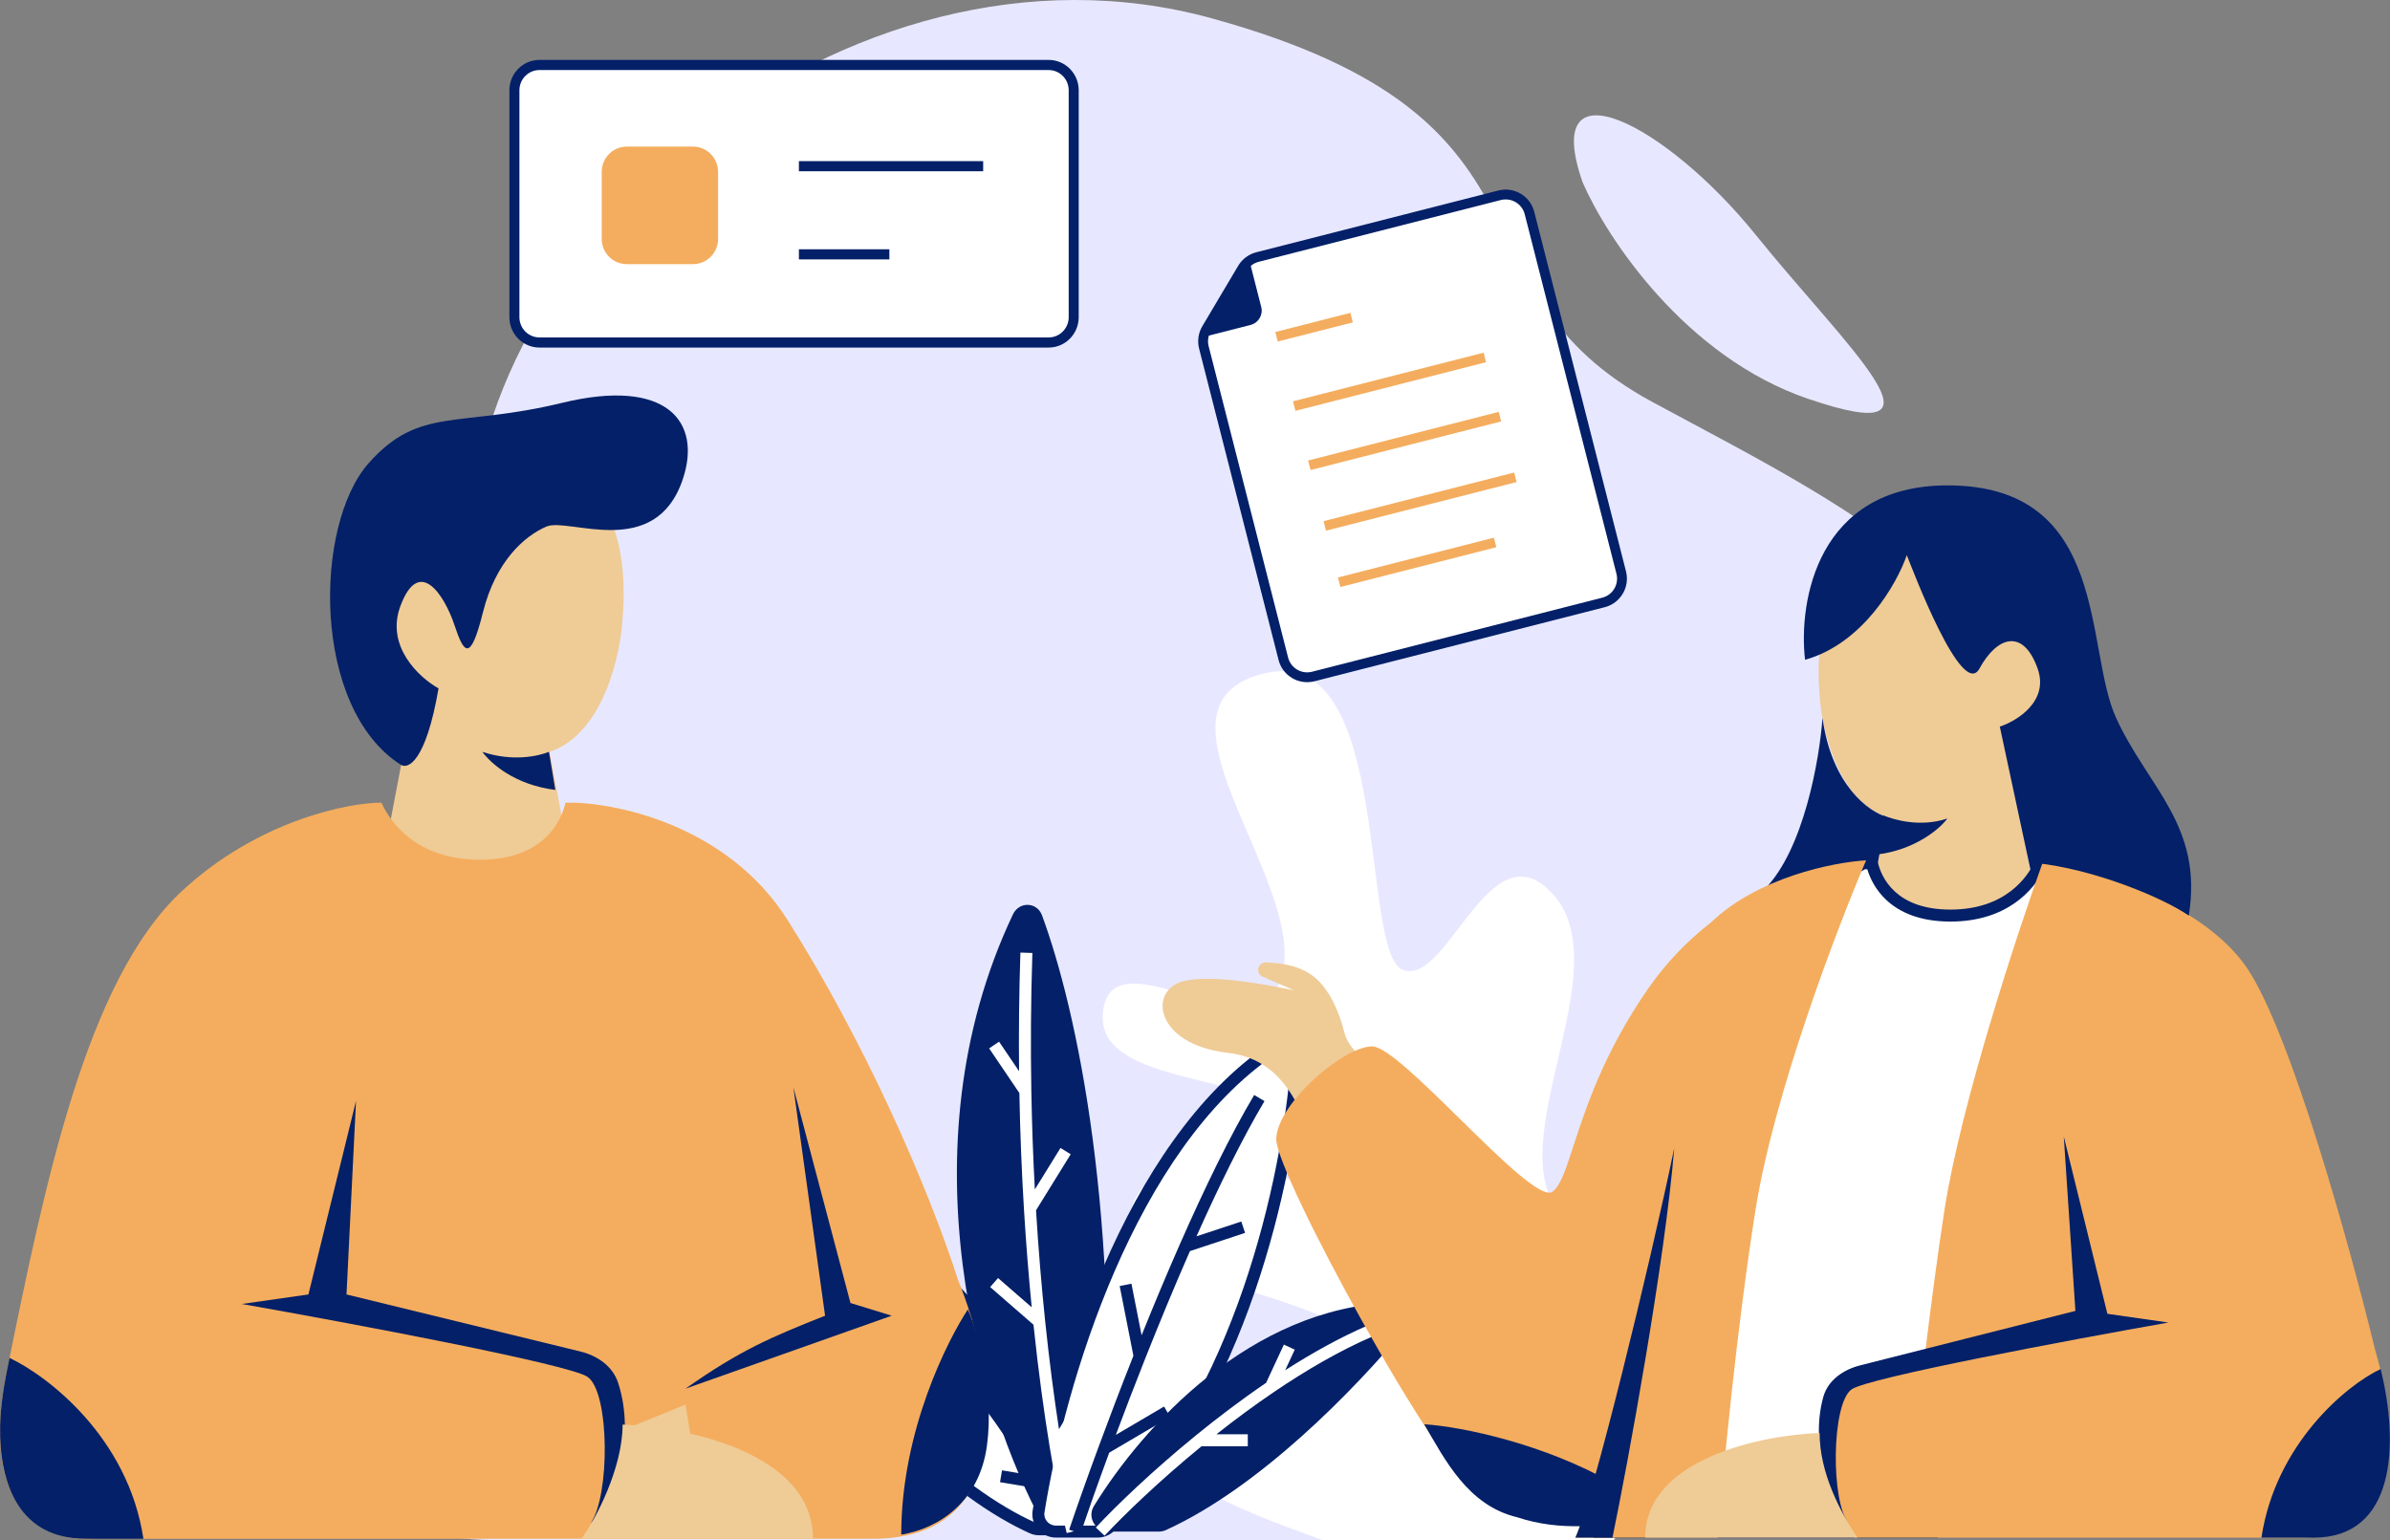 <svg viewBox="0 0 2808 1810" fill="none"
    xmlns="http://www.w3.org/2000/svg">
    <rect x="0" y="0" width="2808" height="1810" fill="#808080" stroke="none"/>
    <g clip-path="url(#clip0_1_2)">
        <path d="M253.477 1420.98C253.477 1544.55 334.887 1663.85 407.521 1742.1C450.879 1788.81 513.809 1809.52 577.541 1809.52H1828.64C2077.57 1809.52 2466.85 1419.22 2471.24 1170.33C2471.8 1139.1 2470.66 1106.38 2467.25 1071.95C2432 716.34 2192.29 607.68 1942.01 472.68C1691.72 337.676 1853.88 140.113 1423.82 21.575C993.75 -96.963 539.011 294.871 553.111 660.36C567.212 1025.86 253.477 1078.54 253.477 1420.98Z" fill="#E7E8FF"/>
        <path d="M2124.73 468.73C1979.39 419.31 1887.34 278.573 1859.48 214.379C1808.61 69.036 1957.59 145.341 2062.96 276.15C2168.33 406.959 2306.4 530.5 2124.73 468.73Z" fill="#E7E8FF"/>
        <path d="M1896.12 1809.52H1553.63C1458.3 1774.28 1331.19 1731.99 1362.96 1650.92C1394.74 1569.86 1553.63 1679.12 1596 1601.58C1638.37 1524.05 1295.88 1513.47 1331.19 1414.79C1366.5 1316.11 1581.88 1442.99 1553.63 1347.83C1525.38 1252.67 1285.29 1287.91 1295.88 1189.23C1306.47 1090.55 1486.54 1252.67 1507.73 1139.89C1528.91 1027.11 1334.72 826.21 1486.54 790.97C1638.37 755.73 1596 1122.26 1648.96 1139.89C1701.93 1157.51 1751.36 967.19 1825.51 1051.78C1899.65 1136.36 1772.54 1326.68 1825.51 1414.79C1878.47 1502.9 1952.62 1175.13 2037.36 1326.68C2105.15 1447.92 1971.45 1699.09 1896.12 1809.52ZM943.71 1432.81C974.08 1639.21 1131.23 1758.49 1212.84 1795.19C1215.46 1796.37 1218.23 1796.91 1221.1 1796.91H1244.1C1257.77 1796.91 1267.85 1784.08 1264.15 1770.92C1201.26 1547.06 1055.41 1444.39 968.01 1412.35C954.57 1407.42 941.63 1418.65 943.71 1432.81Z" fill="white"/>
        <path fill-rule="evenodd" clip-rule="evenodd" d="M965.59 1418.96C957.54 1416.01 949.31 1422.5 950.68 1431.78C980.58 1635.04 1135.51 1752.69 1215.73 1788.77C1217.36 1789.5 1219.13 1789.86 1221.1 1789.86H1244.1C1253.29 1789.86 1259.76 1781.32 1257.37 1772.82C1195.14 1551.32 1051.04 1450.29 965.59 1418.96ZM936.74 1433.83C933.94 1414.8 951.61 1398.83 970.44 1405.74C1059.78 1438.49 1207.38 1542.81 1270.93 1769.01C1275.94 1786.84 1262.25 1803.95 1244.1 1803.95H1221.1C1217.32 1803.95 1213.56 1803.23 1209.95 1801.61C1126.96 1764.29 967.57 1643.37 936.74 1433.83Z" fill="#032068"/>
        <path fill-rule="evenodd" clip-rule="evenodd" d="M1070.22 1551.61C1048.46 1529.23 1028.8 1511.31 1011.56 1495.98L1020.91 1485.46C1041.23 1503.52 1065.1 1525.35 1091.82 1553.83C1111.67 1574.99 1133.07 1599.8 1155.78 1629.47V1599.1H1169.86V1648.28C1189.25 1674.75 1209.51 1704.77 1230.49 1739.04C1240.44 1755.29 1250.56 1772.5 1260.82 1790.74L1248.54 1797.65C1238.94 1780.58 1229.47 1764.42 1220.15 1749.12L1174.93 1741.53L1177.27 1727.64L1210.3 1733.19C1191.95 1703.91 1174.19 1677.93 1157.15 1654.76C1130.84 1619.01 1106.21 1589.92 1083.63 1565.69H1037.91V1551.61H1070.22Z" fill="#032068"/>
        <path d="M1190.08 1074.42C1058.55 1352.27 1152.94 1656.97 1224.38 1788.98C1227.98 1795.64 1234.97 1799.62 1242.54 1799.62H1275.61C1286.71 1799.62 1295.93 1790.91 1296.61 1779.83C1318.15 1429.38 1264.69 1185.04 1224.29 1075.59C1218.37 1059.54 1197.4 1058.96 1190.08 1074.42Z" fill="#032068"/>
        <path d="M1494.76 1232.78C1326.15 1346.66 1244.29 1624.87 1220.2 1775.92C1218.19 1788.51 1228.06 1799.62 1240.81 1799.62H1289.52C1294.98 1799.62 1300.25 1797.51 1304.12 1793.66C1457.99 1640.41 1512.58 1387.46 1523.63 1250.2C1524.92 1234.12 1508.12 1223.76 1494.76 1232.78Z" fill="white"/>
        <path fill-rule="evenodd" clip-rule="evenodd" d="M1516.61 1249.63C1517.46 1239.05 1506.85 1233.11 1498.7 1238.62C1416.02 1294.46 1354.08 1391.05 1309.74 1493.22C1265.47 1595.25 1239.12 1701.97 1227.15 1777.03C1225.85 1785.16 1232.2 1792.57 1240.81 1792.57H1289.52C1293.18 1792.57 1296.64 1791.17 1299.15 1788.67C1375.06 1713.07 1426.72 1612.6 1460.78 1513.64C1494.82 1414.72 1511.13 1317.76 1516.61 1249.63ZM1490.82 1226.95C1509.4 1214.4 1532.38 1229.19 1530.64 1250.76C1525.08 1319.9 1508.57 1418.04 1474.09 1518.22C1439.63 1618.36 1387.05 1721 1309.09 1798.65C1303.85 1803.86 1296.78 1806.66 1289.52 1806.66H1240.81C1223.92 1806.66 1210.52 1791.87 1213.25 1774.81C1225.37 1698.82 1252 1590.92 1296.83 1487.61C1341.59 1384.45 1404.89 1284.99 1490.82 1226.95Z" fill="#032068"/>
        <path d="M1636.45 1530.47C1469.22 1536.73 1343.02 1675.65 1285.27 1769.53C1276.99 1782.99 1287.03 1799.62 1302.84 1799.62H1361.33C1364.26 1799.62 1367.14 1799.02 1369.81 1797.81C1479.53 1747.88 1591.11 1633.4 1650.92 1561.28C1661.53 1548.49 1653.06 1529.84 1636.45 1530.47Z" fill="#032068"/>
        <path fill-rule="evenodd" clip-rule="evenodd" d="M1212.94 1119.73C1211.08 1175.9 1210.8 1230.15 1211.71 1281.95C1212.42 1322.05 1213.85 1360.68 1215.82 1397.58L1245.98 1348.82L1257.96 1356.23L1217.23 1422.07C1220.08 1468.63 1223.78 1512.22 1227.95 1552.31C1232.9 1599.88 1238.53 1642.5 1244.2 1679.26L1270.33 1636.1L1282.38 1643.39L1247.64 1700.78C1254.56 1742.76 1261.37 1775.68 1266.93 1797.91L1253.27 1801.32C1247.48 1778.16 1240.43 1743.96 1233.32 1700.5C1226.71 1660.09 1220.02 1611.64 1214.23 1556.53L1163.35 1512.29L1172.59 1501.66L1212.16 1536.06C1208.63 1500.1 1205.51 1461.52 1203.04 1420.69C1200.43 1377.59 1198.54 1331.99 1197.67 1284.29L1162.14 1231.83L1173.8 1223.94L1197.3 1258.64C1196.84 1213.79 1197.28 1167.22 1198.87 1119.27L1212.94 1119.73Z" fill="white"/>
        <path fill-rule="evenodd" clip-rule="evenodd" d="M1405.75 1452.65C1432.32 1393.19 1459.72 1337.44 1485.63 1293.8L1473.53 1286.61C1445.09 1334.5 1415.08 1396.41 1386.43 1461.48C1370.83 1496.89 1355.62 1533.29 1341.26 1568.94L1329.33 1508.33L1315.51 1511.04L1331.64 1593.01C1316.78 1630.52 1303 1666.76 1290.87 1699.63C1276.78 1737.81 1264.91 1771.48 1256.14 1797.36L1269.48 1801.87C1278.02 1776.66 1289.54 1743.97 1303.21 1706.86L1374.76 1664.78L1367.63 1652.65L1310.97 1685.97C1321.52 1657.72 1333.14 1627.43 1345.49 1596.28C1361.97 1554.75 1379.75 1511.72 1398.06 1470.02L1462.82 1448.63L1458.4 1435.26L1405.75 1452.65Z" fill="#032068"/>
        <path fill-rule="evenodd" clip-rule="evenodd" d="M1612.44 1570.34C1573.8 1587.08 1534.54 1609.97 1497.08 1635.35C1473.48 1651.33 1450.63 1668.29 1429.14 1685.28H1466.03V1699.36H1411.64C1361.85 1740.13 1321.05 1779.5 1297.76 1804.42L1287.47 1794.81C1311.51 1769.08 1353.53 1728.58 1404.68 1686.86C1430.35 1665.92 1458.35 1644.66 1487.56 1624.78L1508.42 1579.88L1521.19 1585.81L1509.96 1609.99C1541.6 1589.73 1574.34 1571.5 1606.84 1557.42L1612.44 1570.34Z" fill="white"/>
        <path d="M474.221 883.42L459.307 961.71L474.221 1043.74C512.747 1048.71 591.292 1058.65 597.257 1058.65C603.223 1058.65 646.969 1021.37 668.097 1002.73L645.726 883.42C708.363 862.54 728.994 770.32 731.479 726.83C746.393 547.86 627.084 525.49 604.714 525.49C582.344 525.49 440.665 525.49 422.023 674.63C407.11 793.94 450.608 863.53 474.221 883.42Z" fill="#EFCB96"/>
        <path d="M112.566 1808.05H697.922H1025.31C1204.27 1808.05 1166.99 1604.72 1125.97 1504.92C1088.69 1389.34 1014.83 1222.69 925.35 1081.02C853.769 967.67 719.05 941.82 664.367 943.07C659.395 965.44 638.268 1010.18 563.7 1010.18C489.133 1010.18 458.063 965.44 448.12 943.07C409.594 943.07 302.713 963.94 213.232 1047.46C101.458 1151.78 52.979 1390.14 8.264 1609.99L8.171 1610.45C-27.622 1786.43 62.854 1813.02 112.566 1808.05Z" fill="#F4AD5E"/>
        <path d="M1058.86 1803.19C1058.86 1680.9 1113.55 1574.52 1137.16 1538.48C1148.35 1564.58 1168.48 1633.18 1159.53 1698.8C1150.58 1764.42 1103.6 1795.74 1058.86 1803.19Z" fill="#032068"/>
        <path d="M820.248 1739.81L805.334 1650.33L723.31 1683.88L820.248 1739.81Z" fill="#EFCB96"/>
        <path d="M362.367 1520.97L418.293 1293.53L407.108 1520.97L681.695 1587.94C701.635 1592.8 719.769 1605.11 726.167 1624.61C747.209 1688.75 723.211 1763.62 694.193 1789.41C716.564 1757.4 716.564 1636.55 690.465 1617.9C669.586 1602.99 410.836 1554.52 284.071 1532.15L362.367 1520.97ZM515.232 808.85C500.318 895.34 479.191 904.54 470.491 898.33C366.097 831.22 368.615 616.8 433.208 544.13C492.862 477.02 537.602 503.12 660.639 473.29C783.676 443.46 824.688 495.66 802.318 562.77C770.115 659.38 668.096 607.51 641.997 618.7C615.898 629.88 582.343 659.71 567.429 719.37C552.516 779.02 545.059 767.83 533.874 734.28C522.689 700.72 492.862 652.25 470.491 711.91C452.595 759.63 492.862 796.42 515.232 808.85Z" fill="#032068"/>
        <path d="M955.18 1808.06C955.18 1706.64 804.802 1676.32 731.477 1673.84C731.477 1724.54 700.407 1784.44 683.008 1808.06H955.18Z" fill="#EFCB96"/>
        <path fill-rule="evenodd" clip-rule="evenodd" d="M0.157 1674.5C-1.341 1746.04 24.023 1808.05 100.669 1808.05H168.491C150.597 1688.76 55.949 1616.68 11.202 1595.54C10.22 1600.36 9.241 1605.18 8.263 1609.99L8.17 1610.44C3.313 1634.32 0.781 1655.59 0.157 1674.5Z" fill="#032068"/>
        <path d="M566.717 883.41C602.509 895.34 632.585 888.38 645.013 883.41L652.47 928.15C604.746 922.19 576.659 897.08 566.717 883.41ZM1047.68 1545.93L805.334 1631.68C869.645 1586.45 905.49 1571.31 969.38 1545.93L932.1 1277.49L999.21 1531.02L1047.68 1545.93Z" fill="#032068"/>
        <path d="M2373.49 959.67L2387.15 1031.39L2373.49 1106.53C2338.19 1111.09 2266.24 1120.19 2260.78 1120.19C2255.31 1120.19 2215.24 1086.04 2195.89 1068.96L2216.38 959.67C2159 940.54 2140.1 856.07 2137.82 816.22C2124.16 652.28 2233.45 631.79 2253.95 631.79C2274.44 631.79 2404.22 631.79 2421.3 768.41C2434.96 877.7 2395.12 941.45 2373.49 959.67Z" fill="#EFCB96"/>
        <path d="M2291.52 1075.79C2359.83 1075.79 2388.29 1034.81 2397.4 1014.32L2421.31 1021.15L2271.03 1799.86H2247.12H1881.67L2110.5 1062.13L2189.06 1014.32H2199.3C2203.86 1034.81 2223.21 1075.79 2291.52 1075.79Z" fill="white"/>
        <path fill-rule="evenodd" clip-rule="evenodd" d="M2393.45 1005.87L2390.96 1011.46C2382.62 1030.22 2356.25 1068.75 2291.52 1068.75C2258.88 1068.75 2238.74 1059.01 2226.27 1047.55C2213.66 1035.97 2208.23 1022.05 2206.18 1012.79L2204.95 1007.28H2187.08L2104.57 1057.5L1872.12 1806.9H2276.84L2429.44 1016.15L2393.45 1005.87ZM2193.88 1021.36C2197.13 1032.15 2203.79 1046.03 2216.74 1057.93C2232.16 1072.08 2255.85 1082.83 2291.52 1082.83C2357.82 1082.83 2388.96 1045.89 2401.15 1022.71L2413.17 1026.15L2265.22 1792.82H1891.23L2116.44 1066.76L2191.03 1021.36H2193.88Z" fill="#032068"/>
        <path d="M2284.69 1420.75C2303.82 1297.79 2370.07 1096.29 2400.81 1010.9C2458.87 1021.15 2587.98 1060.77 2639.89 1137.27C2691.8 1213.78 2761.71 1467.43 2790.17 1584.69C2820.91 1690.56 2820.91 1806.69 2704.78 1806.69H2178.81C2124.17 1700.81 2141.24 1649.58 2158.32 1629.09C2171.98 1612.69 2232.59 1599.49 2261.19 1594.93C2268.62 1533.76 2276.79 1471.52 2284.69 1420.75Z" fill="#F4AD5E"/>
        <path d="M2475.95 1543.7L2424.72 1335.36L2438.38 1540.29L2185.6 1604.24C2165.92 1609.22 2147.9 1621.46 2142.32 1640.97C2125.7 1699.2 2151.58 1766.29 2171.98 1789.61C2151.06 1765.7 2151.48 1649.58 2175.39 1632.5C2194.52 1618.84 2431.55 1574.44 2547.67 1553.95L2475.95 1543.7ZM2393.98 785.49C2407.64 823.74 2370.08 846.96 2349.58 853.79L2386.89 1027.98L2390.41 1013.9C2460.82 1020.94 2541.98 1055.3 2571.58 1075.79C2588.66 969.92 2523.77 925.52 2486.2 843.55C2448.63 761.58 2479.37 570.31 2288.11 570.31C2135.1 570.31 2112.78 706.93 2120.75 775.24C2189.06 756.11 2228.91 685.3 2240.29 652.28C2247.12 669.36 2305.18 823.05 2325.68 785.49C2346.17 747.92 2376.91 737.67 2393.98 785.49ZM2072.94 1045.05C2119.39 998.61 2137.83 891.36 2141.24 843.55C2152.17 922.78 2195.89 953.98 2216.38 959.67L2206.14 1014.32C2146.03 1011.58 2092.29 1033.67 2072.94 1045.05ZM2656.97 1806.69C2673.36 1697.4 2756.01 1627.95 2797 1608.6C2819.14 1697.9 2814.07 1806.69 2718.44 1806.69H2656.97Z" fill="#032068"/>
        <path d="M2287.94 961.73C2255.16 972.66 2224.29 962.76 2212.91 958.21L2205.87 1003.97C2249.59 998.51 2278.84 974.25 2287.94 961.73Z" fill="#032068"/>
        <path d="M1579.56 1213.32C1584.55 1233.72 1607.69 1248.06 1611.86 1255.5L1535.86 1321.7C1523.37 1297.26 1505.71 1244.76 1443.29 1237.11C1355.89 1227.54 1348.28 1162.07 1391.98 1152.51C1426.94 1144.86 1487.99 1157.17 1520.24 1163.54L1483.39 1147.52C1478.29 1145.3 1476.56 1138.92 1479.86 1134.44C1481.68 1131.96 1484.67 1130.62 1487.73 1130.8C1500.29 1131.55 1523.33 1132.66 1542.1 1146.38C1560.55 1159.86 1573.31 1187.82 1579.56 1213.32Z" fill="#EFCB96"/>
        <path fill-rule="evenodd" clip-rule="evenodd" d="M2192.48 1010.9C2158.33 1090.59 2084.55 1284.13 2062.69 1420.75C2040.84 1557.36 2023.99 1732.69 2018.29 1806.69H1850.94L1856.41 1793.02C1813.94 1792.69 1768.55 1780.79 1741.64 1762.29C1687 1724.72 1499.5 1379.76 1499.5 1338.78C1499.5 1297.79 1578.06 1229.49 1612.21 1229.49C1628.48 1229.49 1671.86 1272.1 1715.43 1314.89C1763.33 1361.94 1811.45 1409.2 1823.97 1400.26C1833.26 1393.62 1839.46 1374.59 1848.58 1346.58C1862.92 1302.55 1884.49 1236.33 1936.67 1161.18C1958.32 1130.01 1983.93 1104.3 2010.38 1083.69C2065.61 1030.8 2154 1013.1 2192.48 1010.9Z" fill="#F4AD5E"/>
        <path d="M1967.06 1349.03C1956.17 1481.78 1912.62 1719.35 1894.48 1806.69H1850.93C1871.25 1761.97 1938.03 1488.77 1967.06 1349.03Z" fill="#032068"/>
        <path d="M1673.33 1673.49C1697.24 1714.47 1724.57 1769.12 1782.63 1782.78C1808.09 1791.27 1834.02 1793.85 1857.77 1793.17L1895.34 1742.9C1815.27 1696.98 1718.46 1676.31 1673.33 1673.49Z" fill="#032068"/>
        <path d="M1932.91 1806.69C1932.91 1713.79 2070.66 1686.01 2137.83 1683.73C2137.83 1730.18 2161.74 1775.95 2182.23 1806.69H1932.91Z" fill="#EFCB96"/>
        <path d="M604.372 106.091C604.372 89.668 617.555 76.355 633.816 76.355H1232.04C1248.3 76.355 1261.49 89.668 1261.49 106.091V372.69C1261.49 389.112 1248.3 402.426 1232.04 402.426H633.816C617.555 402.426 604.372 389.112 604.372 372.69V106.091Z" fill="white"/>
        <path fill-rule="evenodd" clip-rule="evenodd" d="M598.484 106.091C598.484 86.383 614.302 70.407 633.816 70.407H1232.04C1251.56 70.407 1267.37 86.383 1267.37 106.091V372.69C1267.37 392.397 1251.56 408.37 1232.04 408.37H633.816C614.302 408.37 598.484 392.397 598.484 372.69V106.091ZM633.816 82.302C620.807 82.302 610.261 92.953 610.261 106.091V372.69C610.261 385.828 620.807 396.479 633.816 396.479H1232.04C1245.05 396.479 1255.6 385.828 1255.6 372.69V106.091C1255.6 92.953 1245.05 82.302 1232.04 82.302H633.816Z" fill="#032068"/>
        <path d="M706.926 201.994C706.926 185.571 720.108 172.258 736.369 172.258H814.223C830.484 172.258 843.666 185.571 843.666 201.994V280.622C843.666 297.045 830.484 310.359 814.223 310.359H736.369C720.108 310.359 706.926 297.045 706.926 280.622V201.994Z" fill="#F4AD5E"/>
        <path fill-rule="evenodd" clip-rule="evenodd" d="M1155.13 201.223H938.63V189.328H1155.13V201.223ZM1044.91 304.798H938.63V292.904H1044.91V304.798Z" fill="#032068"/>
        <path d="M1904.77 672.73L1796.99 250.297C1793.04 234.836 1777.31 225.5 1761.85 229.445L1477.4 302.023C1469.97 303.918 1463.61 308.684 1459.69 315.273L1417.57 386.256C1413.66 392.845 1412.53 400.718 1414.42 408.14L1507.78 774.03C1511.72 789.49 1527.46 798.82 1542.92 794.88L1883.92 707.87C1899.38 703.93 1908.72 688.2 1904.77 672.73Z" fill="white"/>
        <path fill-rule="evenodd" clip-rule="evenodd" d="M1454.73 312.324C1459.42 304.417 1467.06 298.698 1475.97 296.424L1760.42 223.846C1778.97 219.112 1797.85 230.315 1802.58 248.868L1910.37 671.31C1915.1 689.86 1903.9 708.74 1885.35 713.47L1544.34 800.48C1525.79 805.21 1506.91 794.01 1502.18 775.46L1408.82 409.57C1406.55 400.662 1407.91 391.214 1412.6 383.307L1454.73 312.324ZM1478.83 307.622C1472.89 309.138 1467.79 312.951 1464.66 318.222L1422.54 389.205C1419.41 394.476 1418.51 400.775 1420.02 406.714L1513.38 772.6C1516.53 784.97 1529.12 792.44 1541.49 789.28L1882.49 702.27C1894.86 699.12 1902.33 686.53 1899.17 674.16L1791.39 251.725C1788.23 239.356 1775.65 231.888 1763.28 235.044L1478.83 307.622Z" fill="#032068"/>
        <path d="M1413.16 396.114L1467.5 304.549L1481.83 360.704C1484.19 369.98 1478.59 379.419 1469.32 381.786L1413.16 396.114Z" fill="#032068"/>
        <path fill-rule="evenodd" clip-rule="evenodd" d="M1589.44 378.784L1501.22 401.293L1498.36 390.096L1586.58 367.586L1589.44 378.784ZM1745.94 425.59L1522 482.73L1519.14 471.53L1743.09 414.39L1745.94 425.59ZM1763.69 495.15L1539.75 552.29L1536.89 541.09L1760.83 483.95L1763.69 495.15ZM1781.87 566.4L1557.93 623.54L1555.07 612.34L1779.01 555.2L1781.87 566.4ZM1758.04 642.96L1574.81 689.71L1571.95 678.51L1755.18 631.76L1758.04 642.96Z" fill="#F4AD5E"/>
    </g>
    <defs>
        <clipPath id="clip0_1_2">
            <rect width="2807.87" height="1809.52" fill="white"/>
        </clipPath>
    </defs>
</svg>
